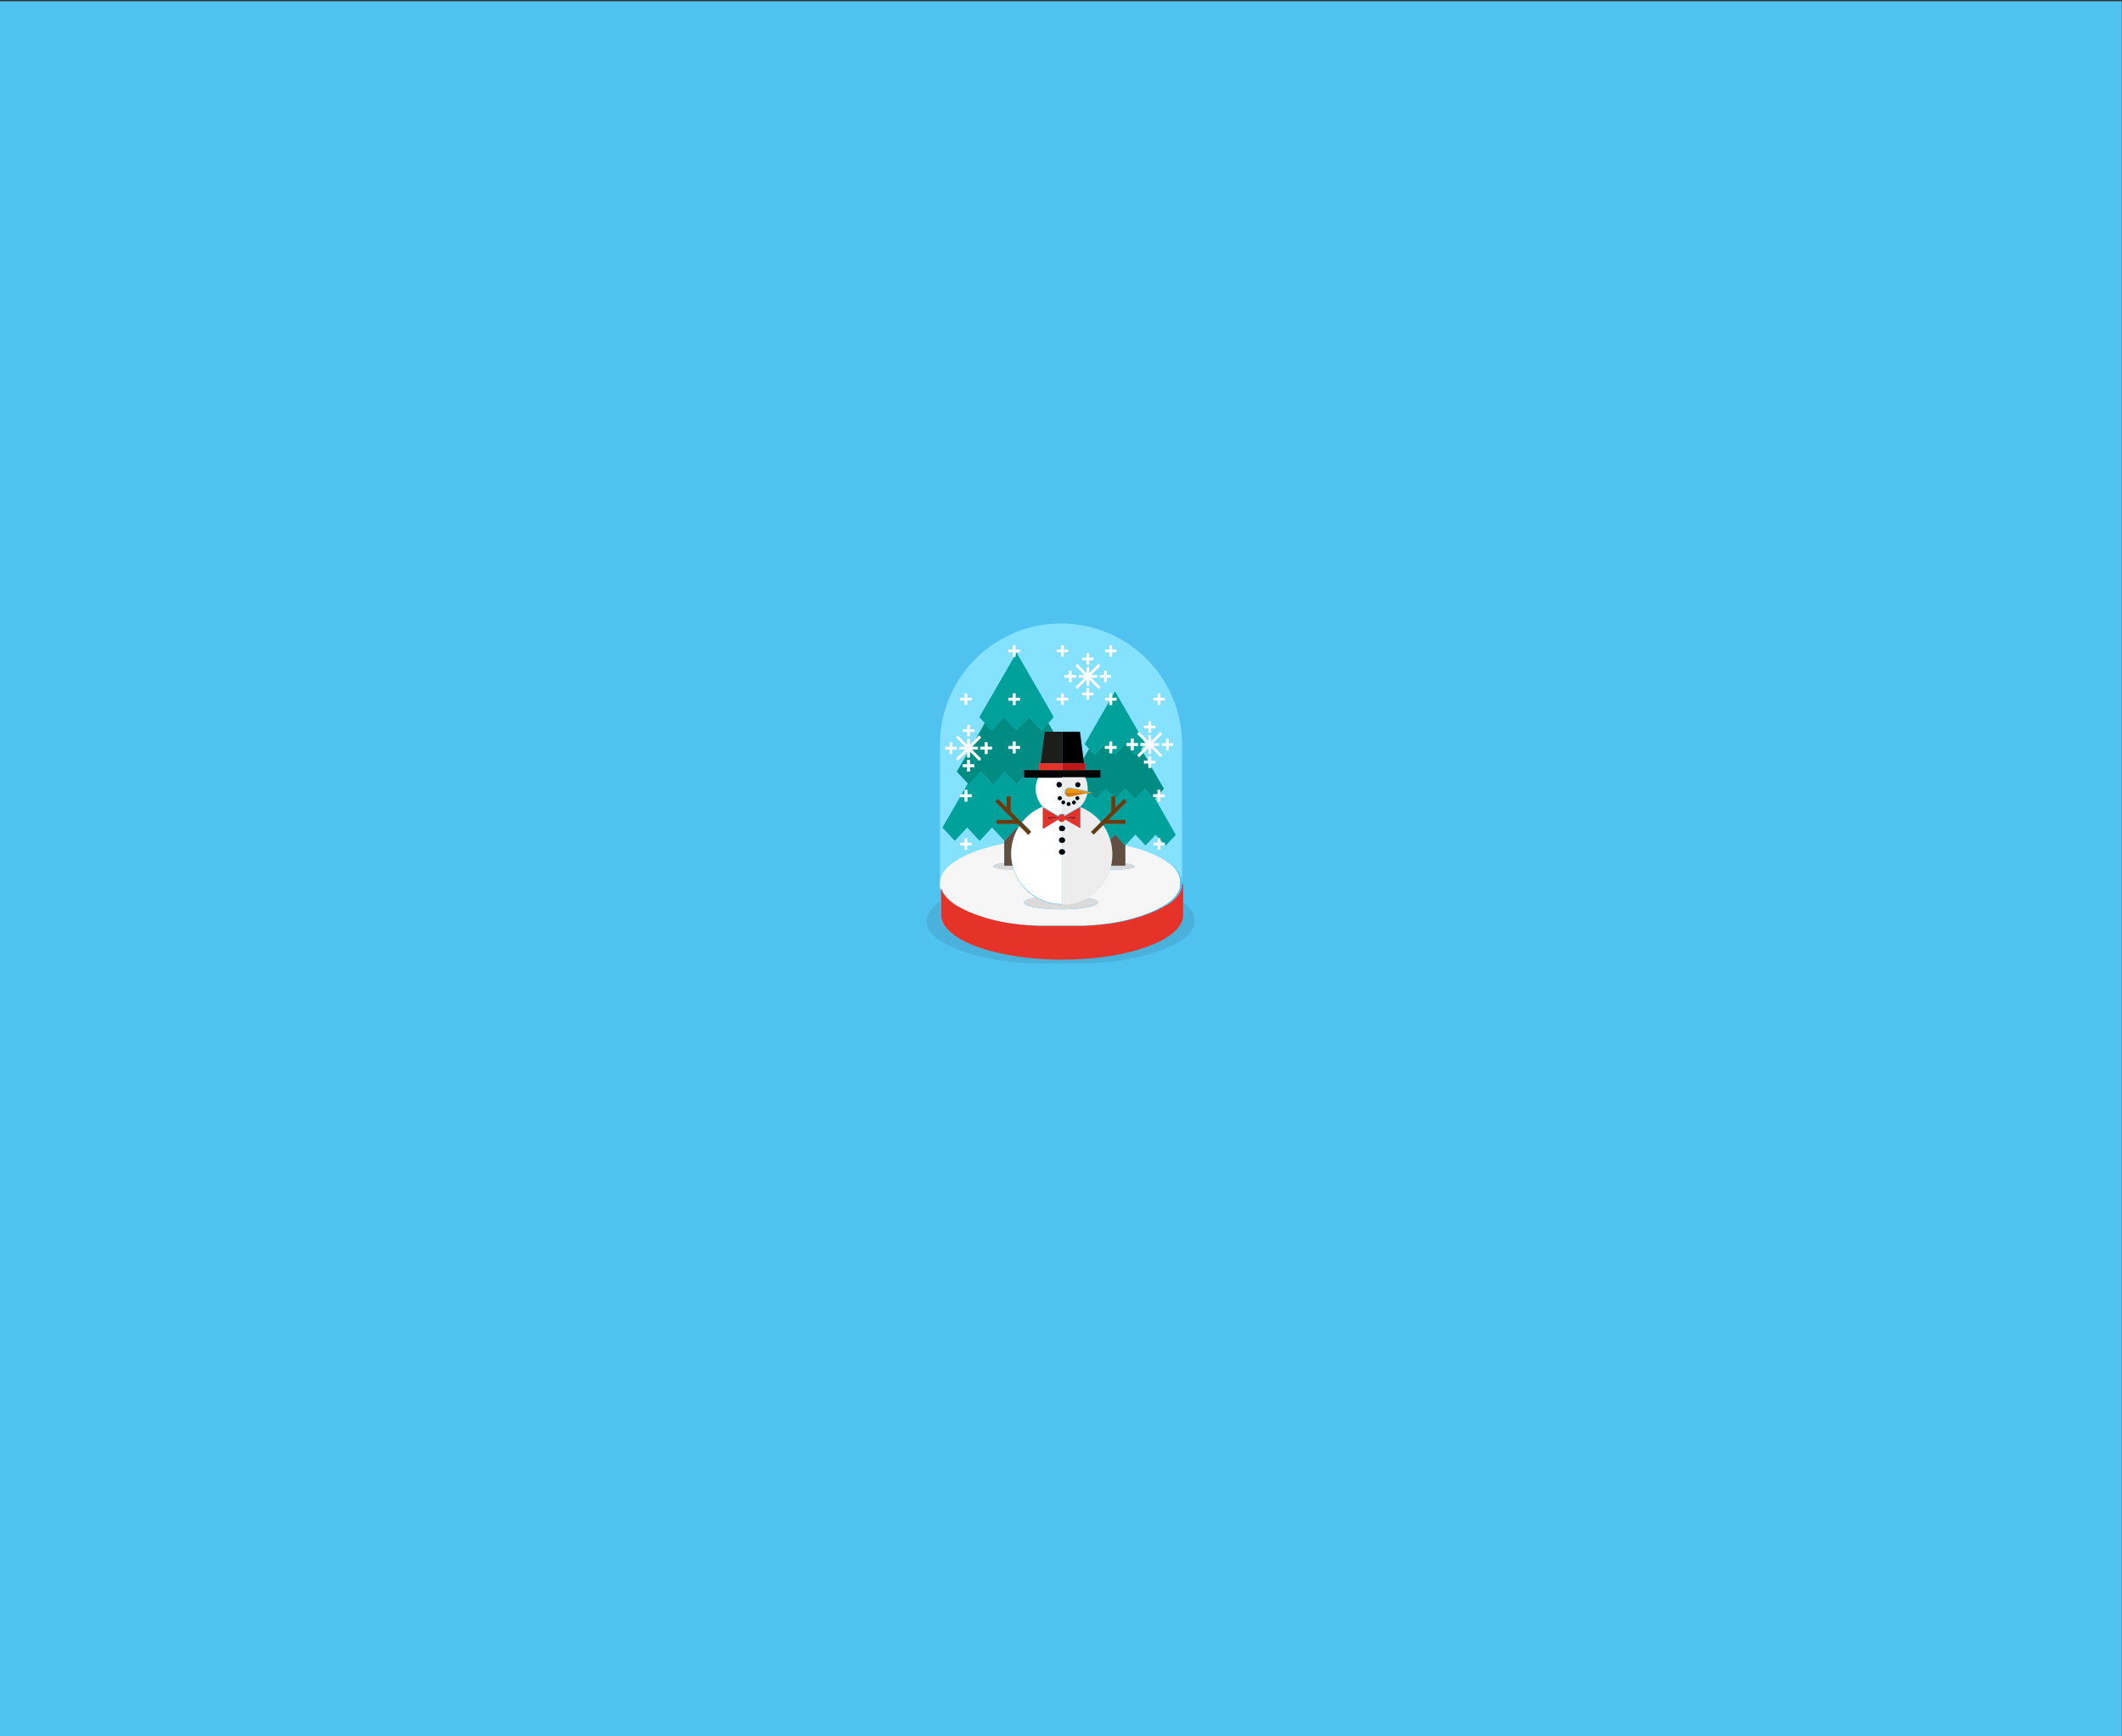 <svg id="Layer_1" data-name="Layer 1" xmlns="http://www.w3.org/2000/svg" viewBox="0 0 792 648"><rect x="0" y="0" width="792" height="648" fill="#333333" stroke="none"/><defs><style>.cls-1{fill:#50c2ef;}.cls-14,.cls-2{fill:#1d1d1b;}.cls-2{opacity:0.1;}.cls-3{fill:#85e2ff;}.cls-4{fill:#f6f6f6;}.cls-5{fill:#e6332a;}.cls-6{fill:#dadada;}.cls-7{fill:#634e42;}.cls-8{fill:#00a19a;}.cls-9{fill:#008c82;}.cls-10{fill:#fff;}.cls-11{fill:#d87b00;}.cls-12{fill:#f39200;}.cls-13{fill:#bf1717;}.cls-15{fill:#683c11;}.cls-16{fill:#ededed;}</style></defs><title>Snowman-loading</title><rect class="cls-1" x="-0.06" y="0.46" width="792" height="648"/><path class="cls-2" d="M441.18,336.49v4.92c0,9.22-20.23,16.69-45.18,16.69s-45.18-7.47-45.18-16.69h0v-4.92c-3.14,2.18-4.91,4.63-4.91,7.21,0,.13,0,.27,0,.41a.78.78,0,0,0,0,.14,2.11,2.11,0,0,0,0,.26c0,.06,0,.12,0,.18a1.7,1.7,0,0,0,0,.22,770678438245.59,770678438245.59,0,0,1,.1.4l.06.21.07.18a2.09,2.09,0,0,0,.08.23c0,.05.05.1.07.16a2.56,2.56,0,0,0,.11.24l.06.13.14.27.05.07a11,11,0,0,0,2.37,2.81c.44.38.92.76,1.44,1.13l0,0c.51.37,1.07.73,1.67,1.08l0,0,.44.25,0,0c.45.25.93.5,1.42.75l.05,0,.46.23.11,0,.48.23h0c.52.24,1.05.47,1.6.7l.17.07.47.19.17.06c.51.21,1,.4,1.58.6l.22.08.48.16.25.09a80,80,0,0,0,9.48,2.51h0l1,.21h0l1,.19.07,0,1,.17.08,0,1,.16.11,0,1,.16.14,0,1,.14.17,0,.95.13.19,0,.93.12.23,0,.91.11.25,0,.9.09.29,0,.87.08.32,0,.86.08.35,0,.84.07.37,0,.84.06.39,0,.82.06.42,0,.8,0,.45,0,.8,0,.45,0,.82,0,.45,0,.83,0,.44,0,.85,0h.44l.94,0h3.3l.94,0H399l.84,0,.47,0,.8,0,.46,0,.81,0,.45,0,.8,0,.45,0,.8,0,.42,0,.82-.06.4,0,.83-.06.37,0,.84-.07.34,0,.87-.08.31,0,.88-.08.29,0,.9-.09.25,0,.91-.11.22,0,.94-.12.19,0,.95-.13.17,0,1-.14.14,0,1-.16.11,0,1-.16.09,0,1-.17.06,0,1-.19h0l1-.21h0a80,80,0,0,0,9.48-2.51l.26-.09.47-.16.22-.08c.54-.2,1.07-.39,1.58-.6l.17-.06.47-.19.17-.07c.55-.23,1.08-.46,1.59-.7h0l.48-.23.11,0,.46-.23.05,0c.49-.25,1-.5,1.42-.75l0,0,.44-.25,0,0c.6-.35,1.15-.71,1.67-1.08l0,0c.52-.37,1-.75,1.44-1.13a11,11,0,0,0,2.37-2.81l.05-.07.14-.27.06-.13a2.56,2.56,0,0,0,.11-.24c0-.06.05-.11.07-.16a2.09,2.09,0,0,0,.08-.23l.07-.18.06-.21a700616761999.77,700616761999.77,0,0,1,.1-.4,1.7,1.7,0,0,0,0-.22c0-.06,0-.12,0-.18a2.11,2.11,0,0,0,0-.26.78.78,0,0,0,0-.14c0-.14,0-.28,0-.41C446.09,341.12,444.32,338.67,441.18,336.49Z"/><polygon class="cls-3" points="434.19 314.44 433.11 313.28 433.11 314.44 434.19 314.44"/><polygon class="cls-3" points="426.5 275.95 427.28 277.31 427.86 277.31 426.5 275.95"/><polygon class="cls-3" points="426.86 278.38 425.83 279.48 426.17 280.06 427.86 278.38 426.86 278.38"/><path class="cls-3" d="M350.82,341.41V329.59c0-6.39,9.71-11.94,24-14.75v-1.15l-4.54-4.87,0,0-4.63,5-4.63-5-.15.16-4.48,4.81-4.59-4.93,6.58-11.39v-1h.58l2.34-4.05L357.17,288l-.14.15,3.92-6.79v-.86L357.5,284l-.76-.76,3.46-3.46H358v-1.07h2.21l-3.45-3.46.76-.76,3.45,3.46v-2.22H362v2.22l2.17-2.17,3.44-6-2-2.19,13-22.49H378v-1.65h-1.65v-1.07H378v-1.65h1.08v1.65h1.64v1.07h-1.64v.82l.38-.67,13.86,24-2,2.19,1.89,3.28h3.31v5.73h0v-5.73h6.6l1.3,10.12,2.14-3.7-1.67-1.79L414,261.78v-.32h-1.65v-1.07H414v-1.65h1.08v1.18l1.07-1.86L425,273.29l.2-.2,3.45,3.46v-2.22h1.08v2.22l3.45-3.46.76.76-3.45,3.46h2.21v1.07h-2.21l3.45,3.46-.76.76-3.45-3.46v2.22h-1.08v-2.22L426.73,281l1.64,2.84h.24v-1.65h1.08v1.65h1.65v1.07h-1.65v1.21l4.76,8.26-1.34,1.44v.57h1.65v1.08h-1.65v1.64H432V297.5h-.46l-.49.52,7.76,13.43-3.72,4-.37-.4v.46h-1.65v1.65H432v-1.65h-1.65v-1.07H432v-1.65h.61l-1.31-1.41,0,0-3.76,4-3.79-4.07L420,315.44c12.73,2.95,21.19,8.18,21.19,14.15V277.86h0a45.18,45.18,0,0,0-90.36,0h0v63.55Zm7.51-27H360v-1.65h1.07v1.65h1.65v1.07h-1.65v1.65H360v-1.65h-1.65Zm76.85-38.78h1.07v1.65h1.65v1.07h-1.65V280h-1.07v-1.65h-1.65v-1.07h1.65Zm-4.79-15.27H432v-1.65h1.07v1.65h1.65v1.07h-1.65v1.65H432v-1.65h-1.65ZM427,270.75h1.64V269.1h1.08v1.65h1.65v1.07h-1.65v1.65h-1.08v-1.65H427Zm-18.76-11.22h-1.65v1.65h-1.07v-1.65h-1.65v-1.07h1.65v-1.65h1.07v1.65h1.65Zm4.16-17.15H414v-1.65h1.08v1.65h1.64v1.07H415.1v1.65H414v-1.65h-1.65Zm-.32,7.87h1.07v1.65h1.65V253h-1.65v1.65h-1.07V253H410.4V251.9h1.65Zm-8.21-4.91h1.65v-1.65h1.07v1.65h1.65v1.07h-1.65v1.65h-1.07v-1.65h-1.65ZM402,247.68l3.46,3.46v-2.22h1.07v2.22l3.46-3.46.76.76-3.46,3.46h2.22V253h-2.22l3.46,3.46-.76.76-3.46-3.46V256h-1.07v-2.22L402,257.19l-.76-.76,3.46-3.46h-2.22V251.9h2.22l-3.46-3.46Zm-3.1,2.57H400v1.65h1.65V253H400v1.65h-1.07V253h-1.65V251.9h1.65Zm-4.57-7.87H396v-1.65h1.07v1.65h1.65v1.07h-1.65v1.65H396v-1.65h-1.65Zm0,18H396v-1.65h1.07v1.65h1.65v1.07h-1.65v1.65H396v-1.65h-1.65Zm-30.69,12.79H362v1.65H361v-1.65h-1.64v-1.07H361v-1.65H362v1.65h1.64Zm-5.34-12.79H360v-1.65h1.07v1.65h1.65v1.07h-1.65v1.65H360v-1.65h-1.65Zm-5.59,18.28h1.65V277h1.08v1.65h1.64v1.07h-1.64v1.65h-1.08v-1.65h-1.65Z"/><path class="cls-4" d="M420,315.44h0v6.78c2.07.21,3.48.62,3.48,1.09,0,.69-3,1.25-6.72,1.25-.88,0-1.72,0-2.5-.09A18.92,18.92,0,0,1,405.8,335c2.48.46,4,1.1,4,1.8,0,1.41-6.18,2.56-13.81,2.56s-13.81-1.15-13.81-2.56c0-.74,1.71-1.41,4.43-1.88a18.89,18.89,0,0,1-8.29-10.41l-.91,0c-3.71,0-6.71-.56-6.71-1.25,0-.51,1.69-.95,4.09-1.14v-7.34c-14.27,2.81-24,8.36-24,14.75,0,.13,0,.27,0,.41s0,.09,0,.14l0,.26,0,.18a1.85,1.85,0,0,0,0,.23c0,.06,0,.13,0,.19s0,.14,0,.2l.06.21c0,.06,0,.13.05.19s.05.15.08.22l.06.16.1.24.06.13.12.27,0,.08a11.27,11.27,0,0,0,2.14,2.81c.4.38.83.76,1.3,1.13l0,0a18.29,18.29,0,0,0,1.51,1.08l0,0,.39.25.05,0c.4.26.83.51,1.27.75l.05,0,.41.22.11.06.43.22h0c.46.23,1,.47,1.44.69l.15.07.43.19.15.07c.46.2.94.4,1.43.59l.2.08.42.17.24.08a65.56,65.56,0,0,0,8.55,2.52h0l.92.2h0l.91.19h.06l.9.17.07,0,.9.17h.1l.88.16.12,0,.87.14.15,0,.86.13.17,0,.84.12.2,0,.83.11.23,0,.81.1.26,0,.78.09.29,0,.78.08.31,0,.76.07.34,0,.75.06.35,0,.75.05.37,0,.73,0,.4,0,.72,0,.41,0,.74,0h.4l.76,0h.39l.77,0h5.47l.76,0h.43l.72,0h.41l.73,0,.4,0,.73,0,.4,0,.73,0,.37,0,.75-.05.35,0,.75-.06.34,0,.76-.07.31,0,.78-.08.28,0,.79-.09.26,0,.81-.1.23,0,.83-.11.19,0,.85-.12.17,0,.86-.13.15,0,.87-.14.12,0,.88-.16h.1l.9-.17.08,0,.89-.17h.06l.91-.19h0l.92-.2h0a64.49,64.49,0,0,0,8.55-2.52l.24-.08.42-.17.2-.08c.49-.19,1-.39,1.43-.59l.15-.07.43-.19.15-.07c.49-.22,1-.46,1.44-.69h0l.42-.22.11-.06.41-.22.05,0c.44-.24.87-.49,1.27-.75l.05,0,.39-.25,0,0a18.29,18.29,0,0,0,1.51-1.08l0,0c.47-.37.9-.75,1.3-1.13a11.27,11.27,0,0,0,2.14-2.81l0-.08.12-.27.06-.13.1-.24.06-.16c0-.07.05-.15.08-.22s0-.13.05-.19l.06-.21c0-.06,0-.13,0-.2s0-.13,0-.19a1.85,1.85,0,0,0,0-.23l0-.18,0-.26c0-.05,0-.1,0-.14s0-.28,0-.41C441.18,323.62,432.72,318.39,420,315.44Z"/><path class="cls-5" d="M441.16,330.14l0,.26,0,.18a1.85,1.85,0,0,1,0,.23c0,.06,0,.13,0,.19s0,.14,0,.2l-.06.21c0,.06,0,.13-.05.19s-.05.15-.08.22l-.06.16-.1.24-.06.13-.12.27,0,.08a11.27,11.27,0,0,1-2.14,2.81c-.4.38-.83.76-1.3,1.13l0,0a18.29,18.29,0,0,1-1.51,1.08l0,0L435,338l-.05,0c-.4.26-.83.51-1.27.75l-.05,0-.41.22-.11.06-.42.22h0c-.47.23-1,.47-1.44.69l-.15.07-.43.19-.15.07c-.46.2-.94.4-1.43.59l-.2.08-.42.17-.24.08a64.49,64.49,0,0,1-8.55,2.52h0l-.92.2h0l-.91.19h-.06l-.89.17-.08,0-.9.17h-.1l-.88.16-.12,0-.87.14-.15,0-.86.13-.17,0-.85.12-.19,0-.83.11-.23,0-.81.1-.26,0-.79.09-.28,0-.78.08-.31,0-.76.07-.34,0-.75.06-.35,0-.75.05-.37,0-.73,0-.4,0-.73,0-.4,0-.73,0h-.41l-.72,0h-.43l-.76,0h-5.47l-.77,0h-.39l-.76,0H391l-.74,0-.41,0-.72,0-.4,0-.73,0-.37,0-.75-.05-.35,0-.75-.06-.34,0-.76-.07-.31,0-.78-.08-.29,0-.78-.09-.26,0-.81-.1-.23,0-.83-.11-.2,0-.84-.12-.17,0-.86-.13-.15,0-.87-.14-.12,0-.88-.16h-.1l-.9-.17-.07,0-.9-.17h-.06l-.91-.19h0l-.92-.2h0a65.56,65.56,0,0,1-8.55-2.52l-.24-.08-.42-.17-.2-.08c-.49-.19-1-.39-1.43-.59l-.15-.07-.43-.19-.15-.07c-.49-.22-1-.46-1.44-.69h0l-.43-.22-.11-.06-.41-.22-.05,0c-.44-.24-.87-.49-1.27-.75l-.05,0-.39-.25,0,0a18.29,18.29,0,0,1-1.51-1.08l0,0c-.47-.37-.9-.75-1.3-1.13a11.27,11.27,0,0,1-2.14-2.81l0-.08-.12-.27-.06-.13-.1-.24-.06-.16c0-.07-.05-.15-.08-.22s0-.13-.05-.19l-.06-.21c0-.06,0-.13,0-.2s0-.13,0-.19a1.85,1.85,0,0,1,0-.23l0-.18,0-.26c0-.05,0-.1,0-.14s0-.28,0-.41v11.82c0,9.22,20.23,16.69,45.18,16.69s45.18-7.47,45.18-16.69V329.59c0,.13,0,.27,0,.41S441.16,330.09,441.16,330.14Z"/><path class="cls-6" d="M374.8,323.06v-.88c-2.4.19-4.09.63-4.09,1.14,0,.69,3,1.25,6.71,1.25l.91,0c-.15-.49-.3-1-.42-1.49Z"/><path class="cls-6" d="M414.64,323.06c-.12.48-.25.95-.4,1.42.78,0,1.62.09,2.5.09,3.71,0,6.72-.56,6.72-1.25,0-.47-1.41-.88-3.48-1.09v.83Z"/><path class="cls-7" d="M374.8,323.06h3.11A18.91,18.91,0,0,1,380,309.3l-.48-.52-4.63,5-.06-.06v9.37Z"/><path class="cls-8" d="M379.49,308.78l.48.52c.19-.32.39-.64.59-.95l-.84-.84h-7.78V306h6.23l-6.77-6.77,1.09-1.09,3.22,3.22v-4.13h1.55v5.67l4.22,4.23a18.86,18.86,0,0,1,7.81-5.83v-.11a9.69,9.69,0,0,1-2.76-6.79,9.51,9.51,0,0,1,.5-3.08l-1-1h-3.86v-.32l-2.69,2.88L375,288l-4.47,4.79L366.11,288l-4.47,4.79-.39-.42-2.34,4.05H360v-1.65h1.07v1.65h1.65v1.08h-1.65v1.64H360V297.5h-1.65v-.07l-6.58,11.39,4.59,4.93,4.48-4.81.15-.16,4.63,5,4.63-5,0,0,4.54,4.87.06.06Z"/><path class="cls-9" d="M386.05,290.23l1,1a9.52,9.52,0,0,1,.41-1Z"/><path class="cls-9" d="M366.11,288l4.46,4.79L375,288l4.46,4.79,2.69-2.88V287.4h5.62v-2.54h.54l1.52-11.8h3.29l-1.89-3.28-2.56,2.75-4.63-5-4.63,5-4.63-5-4.63,5-2.55-2.75-3.44,6,1.28-1.29.76.76-3.46,3.46H365v1.07h-2.22l3.46,3.46-.76.76L362,280.5v2.22H361v-1.36L357,288.15l.14-.15,4.08,4.37.39.42Zm10.23-9.59H378v-1.65h1.08v1.65h1.64v1.07h-1.64v1.65H378v-1.65h-1.65Zm-10.47,1.33v-1.07h1.64V277h1.08v1.65h1.65v1.07h-1.65v1.65h-1.08v-1.65ZM361,288V286.3h-1.64v-1.07H361v-1.65H362v1.65h1.64v1.07H362V288Z"/><rect class="cls-9" x="396.47" y="278.79" height="5.82"/><path class="cls-8" d="M374.82,267.56l4.63,5,4.63-5,4.63,5,2.56-2.75,2-2.19-13.86-24-.38.67v.83h-.48l-13,22.49,2,2.19,2.55,2.75Zm1.52-7.17H378v-1.65h1.08v1.65h1.64v1.07h-1.64v1.65H378v-1.65h-1.65Z"/><path class="cls-7" d="M416.2,311.38l-1.86,2a18.73,18.73,0,0,1,.79,5.39,18.93,18.93,0,0,1-.49,4.29H420v-7.61Z"/><path class="cls-8" d="M406.3,295.5l-.31-.33,0,.26Z"/><path class="cls-8" d="M403.26,301.15v.11a18.8,18.8,0,0,1,7.57,5.52l3.91-3.92v-5.67h.44l-2.62-2.81-3.65,3.92L406.74,296l-.88.18A9.74,9.74,0,0,1,403.26,301.15Z"/><path class="cls-8" d="M427.17,294.38l-3.65,3.92-3.65-3.92-3.58,3.84v3.1l3.22-3.22,1.09,1.09L413.83,306h6.23v1.55h-7.78l-.51.52a18.77,18.77,0,0,1,2.57,5.35l1.86-2,3.78,4.07h0l3.78-4.06,3.79,4.07,3.76-4,0,0,1.31,1.41h.46v.49l1.08,1.16h.57v.61l.37.4,3.72-4L431.09,298l-.27.28Z"/><path class="cls-9" d="M405.13,284.86v2.54h5.62v2.83h-5.64a9.79,9.79,0,0,1,.91,4.13q0,.4,0,.81l.31.33,1.38.28h0l-.93.19,2.17,2.33,3.65-3.92,2.62,2.81h1.11v1l3.58-3.84,3.65,3.92,3.65-3.92,3.65,3.92.27-.28.49-.52h-1.19v-1.08H432v-1.65h1.07v1.08l1.34-1.44-4.76-8.26v.44h-1.08v-1.65H427v-1.07h1.4L426.73,281l-1.57,1.57-.76-.76,1.77-1.78-.34-.58-2.09,2.24L422.16,280h-.11v-.12l-1.42-1.53h-.22v-.24l-.45-.48-3.79,4.06-1.07-1.15v.56H414v-1.65h-1.65v-1.07h.71l-.7-.75-3.78,4.06-2.09-2.24-2.14,3.7.22,1.68Z"/><polygon class="cls-8" points="412.38 277.66 413.08 278.41 414.02 278.41 414.02 276.76 415.1 276.76 415.1 278.41 416.74 278.41 416.74 279.48 415.1 279.48 415.1 280.57 416.17 281.73 419.96 277.66 420.4 278.14 420.4 277.31 422.05 277.31 422.05 275.66 423.13 275.66 423.13 277.31 424.77 277.31 424.77 278.38 423.13 278.38 423.13 280.03 422.16 280.03 423.74 281.73 425.83 279.48 426.86 278.38 425.64 278.38 425.64 277.31 427.28 277.31 426.5 275.95 424.4 273.85 424.96 273.29 416.17 258.06 415.1 259.92 415.1 260.39 416.74 260.39 416.74 261.46 415.1 261.46 415.1 263.11 414.02 263.11 414.02 261.78 404.84 277.69 406.51 279.48 408.6 281.73 412.38 277.66"/><polygon class="cls-8" points="420.63 278.38 422.05 279.91 422.05 278.38 420.63 278.38"/><path class="cls-6" d="M405.05,335.45l-.3.16-.3.15-.24.11-.35.16-.19.09-.41.16-.15.06-.44.17-.12,0-.48.16-.09,0-.51.15-.06,0-.54.15h-.05l-.57.13h0c-.19.05-.39.08-.59.12h0a19.74,19.74,0,0,1-3.1.3h-.26a18.74,18.74,0,0,1-9.66-2.66c-2.72.47-4.43,1.14-4.43,1.88,0,1.41,6.18,2.56,13.81,2.56s13.81-1.15,13.81-2.56c0-.7-1.53-1.34-4-1.8-.17.1-.34.2-.52.29Z"/><path class="cls-10" d="M397.47,304.49l1.17-.67a9.88,9.88,0,0,1-1.46.24A1.21,1.21,0,0,1,397.47,304.49Z"/><path class="cls-10" d="M397.51,305.85a.87.87,0,0,1-.07.17A.87.87,0,0,0,397.51,305.85Z"/><path class="cls-10" d="M397,306.53h0Z"/><path class="cls-10" d="M397.41,306.08l-.06.1Z"/><path class="cls-10" d="M397.3,306.26l-.06.07Z"/><path class="cls-10" d="M397.17,306.4l-.05.05Z"/><path class="cls-10" d="M400.87,337.06l.54-.15Z"/><path class="cls-10" d="M404.45,335.76l.3-.15Z"/><path class="cls-10" d="M403.26,336.28l.41-.16Z"/><path class="cls-10" d="M403.86,336l.35-.16Z"/><path class="cls-10" d="M396.54,337.62V318.91a1.09,1.09,0,0,1-.26,0,1,1,0,0,1,0-2.06.75.75,0,0,1,.26,0v-2.4a1.09,1.09,0,0,1-.26,0,1,1,0,0,1,0-2.06,1.09,1.09,0,0,1,.26,0v-2.39a1.09,1.09,0,0,1-.26,0,1,1,0,0,1,0-2.06.75.75,0,0,1,.26,0v-1.45a1.09,1.09,0,0,1-.26,0,1.29,1.29,0,0,1-1.24-.92l-5.75,3.32v-7.91a18.86,18.86,0,0,0-7.81,5.83l3.39,3.39-1.09,1.09-3.22-3.22c-.2.31-.4.63-.59.95a18.91,18.91,0,0,0-2.06,13.76c.12.51.27,1,.42,1.49a18.86,18.86,0,0,0,17.95,13.07Z"/><path class="cls-10" d="M405.05,335.45l.23-.12Z"/><path class="cls-10" d="M399.64,337.32c.2,0,.4-.07.59-.12C400,337.25,399.84,337.28,399.64,337.32Z"/><path class="cls-10" d="M396.54,337.62a19.74,19.74,0,0,0,3.1-.3A19.74,19.74,0,0,1,396.54,337.62Z"/><path class="cls-10" d="M402.67,336.51l.44-.17Z"/><path class="cls-10" d="M400.25,337.2l.57-.13Z"/><path class="cls-10" d="M402.07,336.71l.48-.16Z"/><path class="cls-10" d="M401.47,336.89l.51-.15Z"/><path class="cls-10" d="M395.08,304.49a1.36,1.36,0,0,1,.29-.43,9.88,9.88,0,0,1-1.46-.24Z"/><rect class="cls-10" x="396.47" y="284.61" height="0.25"/><path class="cls-10" d="M396.72,303.77l-.09,0Z"/><path class="cls-10" d="M397.18,304.06l-.16-.14Z"/><path class="cls-10" d="M396.94,303.88l-.11-.07Z"/><path class="cls-10" d="M396.66,298.74h0Z"/><path class="cls-10" d="M397.06,298.72l.09,0Z"/><path class="cls-10" d="M397.19,298.77l.12.06Z"/><path class="cls-10" d="M396.68,300.22Z"/><path class="cls-10" d="M396.77,298.71h0Z"/><path class="cls-10" d="M393.91,303.82a9.88,9.88,0,0,0,1.46.24,1.28,1.28,0,0,1,.91-.38.83.83,0,0,1,.22,0v-3.57h0l0,0a.77.77,0,0,1,0-1.31l0-8.58h-9a10.08,10.08,0,0,0-.91,4.13,9.69,9.69,0,0,0,2.76,6.79h0Zm2.21-5.4a.76.76,0,0,1-1.09,0,.76.76,0,0,1,0-1.09.79.79,0,0,1,1.09,0,.76.76,0,0,1,0,1.09Zm-.79-6.55a1,1,0,1,1-1,1A1,1,0,0,1,395.33,291.87Z"/><path class="cls-10" d="M396.89,298.7h0Z"/><path d="M395.33,293.84a1,1,0,1,0-1-1A1,1,0,0,0,395.33,293.84Z"/><path d="M402.28,293.84a1,1,0,1,0-1-1A1,1,0,0,0,402.28,293.84Z"/><path d="M402.12,298.66a.76.76,0,0,0,.55-.23.76.76,0,0,0,0-1.09.79.79,0,0,0-1.09,0,.78.78,0,0,0,.54,1.32Z"/><path d="M396.68,300.22a.68.68,0,0,0,.2,0,.75.75,0,0,0,.64-.34.76.76,0,0,0-.21-1.07l-.12-.06,0,0-.09,0h-.29l-.08,0h0l-.17.07h0a.77.77,0,0,0,0,1.31l0,0,.19.08Z"/><path d="M400.82,300.25a.8.8,0,0,0,.43-.13.77.77,0,0,0,.21-1.07.78.78,0,0,0-1.29.86A.79.79,0,0,0,400.82,300.25Z"/><path d="M398.85,300.84a.77.77,0,1,0-.77-.77A.76.76,0,0,0,398.85,300.84Z"/><path d="M395,297.33a.76.76,0,0,0,0,1.09.77.77,0,1,0,1.09-1.09A.79.79,0,0,0,395,297.33Z"/><path class="cls-11" d="M399.26,297.47a1.34,1.34,0,0,0,.4-.06h0l6.2-1.27.88-.18.93-.19h-10.1A1.69,1.69,0,0,0,399.26,297.47Z"/><path class="cls-12" d="M399.66,294.15h0a1.75,1.75,0,0,0-.4,0,1.69,1.69,0,0,0-1.69,1.68h10.11l-1.38-.28-.34-.07Z"/><polygon class="cls-13" points="394.99 305 391.03 304.5 391.03 305.82 394.99 305.32 394.99 305"/><polygon class="cls-13" points="401.52 304.5 397.57 305 397.57 305.32 401.52 305.82 401.52 304.5"/><polygon class="cls-14" points="388.35 284.86 396.47 284.86 396.47 284.62 396.47 278.79 396.47 273.06 393.16 273.06 389.87 273.06 388.35 284.86"/><polygon points="396.47 284.86 404.59 284.86 404.37 283.18 403.07 273.06 396.47 273.06 396.47 278.79 396.47 284.62 396.47 284.86"/><polygon points="396.45 290.23 405.11 290.23 410.75 290.23 410.75 287.4 405.13 287.4 404.91 287.4 396.47 287.4 396.47 287.4 388.03 287.4 387.81 287.4 382.19 287.4 382.19 289.91 382.19 290.23 386.05 290.23 387.44 290.23 396.45 290.23"/><polygon class="cls-13" points="396.47 287.4 404.91 287.4 405.13 287.4 405.13 284.86 404.59 284.86 396.47 284.86 396.47 284.86 396.47 287.4 396.47 287.4"/><polygon class="cls-5" points="396.47 287.4 396.47 284.86 388.35 284.86 387.81 284.86 387.81 287.4 388.03 287.4 396.47 287.4"/><path class="cls-5" d="M395,305.85a1.29,1.29,0,0,0,1.24.92,1.09,1.09,0,0,0,.26,0h0a1.16,1.16,0,0,0,.47-.2h0a.39.39,0,0,1,.1-.08l.05-.05.07-.07.06-.07.05-.08.06-.1,0-.06a.87.87,0,0,0,.07-.17l5.75,3.32v-8h0l-4.62,2.67-1.17.67a1.21,1.21,0,0,0-.29-.43l-.16-.14-.08,0-.11-.07-.11,0-.09,0a.5.5,0,0,0-.13,0h0a.83.83,0,0,0-.22,0,1.28,1.28,0,0,0-.91.38,1.36,1.36,0,0,0-.29.43l-1.17-.67-4.62-2.67h0v8Zm2.53-.85,3.95-.5v1.32l-3.95-.5Zm-6.54-.5,4,.5v.32l-4,.5Z"/><polygon class="cls-15" points="414.74 302.86 410.83 306.78 407.13 310.48 408.22 311.57 411.76 308.02 412.28 307.51 420.06 307.51 420.06 305.96 413.83 305.96 420.6 299.19 419.51 298.1 416.29 301.32 416.29 298.22 416.29 297.19 415.18 297.19 414.74 297.19 414.74 302.86"/><polygon class="cls-15" points="384.87 310.48 381.48 307.09 377.26 302.86 377.26 297.19 375.71 297.19 375.71 301.32 372.49 298.1 371.4 299.19 378.17 305.96 371.94 305.96 371.94 307.51 379.72 307.51 380.56 308.35 383.78 311.57 384.87 310.48"/><polygon class="cls-10" points="402.51 251.9 402.51 252.97 404.73 252.97 401.27 256.43 402.03 257.19 405.49 253.73 405.49 255.95 406.56 255.95 406.56 253.73 410.02 257.19 410.78 256.43 407.32 252.97 409.54 252.97 409.54 251.9 407.32 251.9 410.78 248.44 410.02 247.68 406.56 251.14 406.56 248.92 405.49 248.92 405.49 251.14 402.03 247.68 401.27 248.44 404.73 251.9 402.51 251.9"/><polygon class="cls-10" points="406.56 256.81 405.49 256.81 405.49 258.46 403.84 258.46 403.84 259.53 405.49 259.53 405.49 261.18 406.56 261.18 406.56 259.53 408.21 259.53 408.21 258.46 406.56 258.46 406.56 256.81"/><polygon class="cls-10" points="397.28 252.97 398.93 252.97 398.93 254.62 400 254.62 400 252.97 401.65 252.97 401.65 251.9 400 251.9 400 250.25 398.93 250.25 398.93 251.9 397.28 251.9 397.28 252.97"/><polygon class="cls-10" points="405.49 248.06 406.56 248.06 406.56 246.41 408.21 246.41 408.21 245.34 406.56 245.34 406.56 243.69 405.49 243.69 405.49 245.34 403.84 245.34 403.84 246.41 405.49 246.41 405.49 248.06"/><polygon class="cls-10" points="410.4 252.97 412.05 252.97 412.05 254.62 413.12 254.62 413.12 252.97 414.77 252.97 414.77 251.9 413.12 251.9 413.12 250.25 412.05 250.25 412.05 251.9 410.4 251.9 410.4 252.97"/><polygon class="cls-10" points="362.03 282.72 362.03 280.5 365.48 283.96 366.24 283.2 362.78 279.74 365 279.74 365 278.67 362.79 278.67 366.24 275.21 365.48 274.45 364.2 275.74 362.03 277.91 362.03 275.69 360.95 275.69 360.95 277.91 357.5 274.45 356.74 275.21 360.19 278.67 357.98 278.67 357.98 279.74 360.19 279.74 356.74 283.2 357.5 283.96 360.95 280.5 360.95 281.36 360.95 282.72 362.03 282.72"/><polygon class="cls-10" points="362.03 286.3 363.68 286.3 363.68 285.23 362.03 285.23 362.03 283.58 360.95 283.58 360.95 285.23 359.31 285.23 359.31 286.3 360.95 286.3 360.95 287.95 362.03 287.95 362.03 286.3"/><polygon class="cls-10" points="354.39 281.39 355.46 281.39 355.46 279.74 357.11 279.74 357.11 278.67 355.46 278.67 355.46 277.02 354.39 277.02 354.39 278.67 352.74 278.67 352.74 279.74 354.39 279.74 354.39 281.39"/><polygon class="cls-10" points="362.03 270.46 360.95 270.46 360.95 272.11 359.31 272.11 359.31 273.18 360.95 273.18 360.95 274.83 362.03 274.83 362.03 273.18 363.68 273.18 363.68 272.11 362.03 272.11 362.03 270.46"/><polygon class="cls-10" points="367.51 281.39 368.59 281.39 368.59 279.74 370.24 279.74 370.24 278.67 368.59 278.67 368.59 277.02 367.51 277.02 367.51 278.67 365.87 278.67 365.87 279.74 367.51 279.74 367.51 281.39"/><polygon class="cls-10" points="426.5 275.95 427.86 277.31 427.28 277.31 425.64 277.31 425.64 278.38 426.86 278.38 427.86 278.38 426.17 280.06 424.4 281.84 425.16 282.6 426.73 281.03 428.62 279.14 428.62 281.36 429.69 281.36 429.69 279.14 433.14 282.6 433.9 281.84 430.45 278.38 432.66 278.38 432.66 277.31 430.45 277.31 433.9 273.85 433.14 273.09 429.69 276.55 429.69 274.33 428.62 274.33 428.62 276.55 425.16 273.09 424.96 273.29 424.4 273.85 426.5 275.95"/><polygon class="cls-10" points="426.97 284.94 428.62 284.94 428.62 286.59 429.69 286.59 429.69 286.15 429.69 284.94 431.34 284.94 431.34 283.87 429.69 283.87 429.69 282.22 428.62 282.22 428.62 283.87 428.37 283.87 426.97 283.87 426.97 284.94"/><polygon class="cls-10" points="423.13 278.38 424.77 278.38 424.77 277.31 423.13 277.31 423.13 275.66 422.05 275.66 422.05 277.31 420.4 277.31 420.4 278.14 420.4 278.38 420.63 278.38 422.05 278.38 422.05 279.91 422.05 280.03 422.16 280.03 423.13 280.03 423.13 278.38"/><polygon class="cls-10" points="428.62 273.47 429.69 273.47 429.69 271.82 431.34 271.82 431.34 270.75 429.69 270.75 429.69 269.1 428.62 269.1 428.62 270.75 426.97 270.75 426.97 271.82 428.62 271.82 428.62 273.47"/><polygon class="cls-10" points="433.53 278.38 435.18 278.38 435.18 280.03 436.25 280.03 436.25 278.38 437.9 278.38 437.9 277.31 436.25 277.31 436.25 275.66 435.18 275.66 435.18 277.31 433.53 277.31 433.53 278.38"/><polygon class="cls-10" points="414.02 245.1 415.1 245.1 415.1 243.45 416.74 243.45 416.74 242.38 415.1 242.38 415.1 240.73 414.02 240.73 414.02 242.38 412.38 242.38 412.38 243.45 414.02 243.45 414.02 245.1"/><polygon class="cls-10" points="396.01 245.1 397.08 245.1 397.08 243.45 398.73 243.45 398.73 242.38 397.08 242.38 397.08 240.73 396.01 240.73 396.01 242.38 394.36 242.38 394.36 243.45 396.01 243.45 396.01 245.1"/><polygon class="cls-10" points="379.06 244.27 379.06 243.45 380.71 243.45 380.71 242.38 379.06 242.38 379.06 240.73 377.99 240.73 377.99 242.38 376.34 242.38 376.34 243.45 377.99 243.45 377.99 245.1 378.59 245.1 379.06 245.1 379.06 244.27"/><polygon class="cls-10" points="432.04 263.11 433.11 263.11 433.11 261.46 434.76 261.46 434.76 260.39 433.11 260.39 433.11 258.74 432.04 258.74 432.04 260.39 430.39 260.39 430.39 261.46 432.04 261.46 432.04 263.11"/><polygon class="cls-10" points="415.1 263.11 415.1 261.46 416.74 261.46 416.74 260.39 415.1 260.39 415.1 259.92 415.1 258.74 414.02 258.74 414.02 260.39 412.38 260.39 412.38 261.46 414.02 261.46 414.02 261.78 414.02 263.11 415.1 263.11"/><polygon class="cls-10" points="396.01 263.11 397.08 263.11 397.08 261.46 398.73 261.46 398.73 260.39 397.08 260.39 397.08 258.74 396.01 258.74 396.01 260.39 394.36 260.39 394.36 261.46 396.01 261.46 396.01 263.11"/><polygon class="cls-10" points="377.99 263.11 379.06 263.11 379.06 261.46 380.71 261.46 380.71 260.39 379.06 260.39 379.06 258.74 377.99 258.74 377.99 260.39 376.34 260.39 376.34 261.46 377.99 261.46 377.99 263.11"/><polygon class="cls-10" points="359.98 263.11 361.05 263.11 361.05 261.46 362.7 261.46 362.7 260.39 361.05 260.39 361.05 258.74 359.98 258.74 359.98 260.39 358.33 260.39 358.33 261.46 359.98 261.46 359.98 263.11"/><polygon class="cls-10" points="416.74 279.48 416.74 278.41 415.1 278.41 415.1 276.76 414.02 276.76 414.02 278.41 413.08 278.41 412.38 278.41 412.38 279.48 414.02 279.48 414.02 281.13 415.1 281.13 415.1 280.57 415.1 279.48 416.74 279.48"/><polygon class="cls-10" points="377.99 281.13 379.06 281.13 379.06 279.48 380.71 279.48 380.71 278.41 379.06 278.41 379.06 276.76 377.99 276.76 377.99 278.41 376.34 278.41 376.34 279.48 377.99 279.48 377.99 281.13"/><polygon class="cls-10" points="432.04 294.77 432.04 296.42 430.39 296.42 430.39 297.5 431.58 297.5 432.04 297.5 432.04 299.14 433.11 299.14 433.11 297.5 434.76 297.5 434.76 296.42 433.11 296.42 433.11 295.85 433.11 294.77 432.04 294.77"/><polygon class="cls-10" points="359.98 297.5 359.98 299.14 361.05 299.14 361.05 297.5 362.7 297.5 362.7 296.42 361.05 296.42 361.05 294.77 359.98 294.77 359.98 296.42 358.91 296.42 358.33 296.42 358.33 297.43 358.33 297.5 359.98 297.5"/><polygon class="cls-10" points="434.19 314.44 433.11 314.44 433.11 313.28 433.11 312.79 432.65 312.79 432.04 312.79 432.04 314.44 430.39 314.44 430.39 315.51 432.04 315.51 432.04 317.16 433.11 317.16 433.11 315.51 434.76 315.51 434.76 315.05 434.76 314.44 434.19 314.44"/><polygon class="cls-10" points="359.98 317.16 361.05 317.16 361.05 315.51 362.7 315.51 362.7 314.44 361.05 314.44 361.05 312.79 359.98 312.79 359.98 314.44 358.33 314.44 358.33 315.51 359.98 315.51 359.98 317.16"/><path class="cls-16" d="M415.13,318.77A18.9,18.9,0,0,0,411.77,308l-3.55,3.54-1.09-1.09,3.7-3.7a18.8,18.8,0,0,0-7.57-5.52v7.91l-5.75-3.32a.87.87,0,0,1-.07.17l0,.06-.06.1-.05.08-.06.07-.07.07-.05.05a.39.39,0,0,0-.1.08h0a1.16,1.16,0,0,1-.47.2h0v1.45a1,1,0,0,1,0,2v2.39a1,1,0,0,1,0,2v2.4a1,1,0,0,1,0,2v18.71h0a19.74,19.74,0,0,0,3.1-.3h0c.2,0,.4-.07.59-.12h0l.57-.13h.05l.54-.15.06,0,.51-.15.09,0,.48-.16.12,0,.44-.17.15-.06.41-.16.19-.09.35-.16.24-.11.3-.15.3-.16.23-.12c.18-.09.35-.19.52-.29a18.92,18.92,0,0,0,8.44-10.56c.15-.47.28-.94.4-1.42A18.93,18.93,0,0,0,415.13,318.77Z"/><path d="M395.25,313.54a1,1,0,0,0,1,1,1.09,1.09,0,0,0,.26,0,1,1,0,0,0,0-2,1.09,1.09,0,0,0-.26,0A1,1,0,0,0,395.25,313.54Z"/><path d="M395.25,317.92a1,1,0,0,0,1,1,1.09,1.09,0,0,0,.26,0,1,1,0,0,0,0-2,.75.75,0,0,0-.26,0A1,1,0,0,0,395.25,317.92Z"/><path d="M395.25,309.17a1,1,0,0,0,1,1,1.09,1.09,0,0,0,.26,0,1,1,0,0,0,0-2,.75.75,0,0,0-.26,0A1,1,0,0,0,395.25,309.17Z"/><path class="cls-16" d="M396.49,298.81h0l.17-.07h0l.08,0h.29l.09,0,0,0,.12.06a.76.76,0,0,1,.21,1.07.75.75,0,0,1-.64.34.68.68,0,0,1-.2,0h0l-.19-.08h0v3.57h0a.5.5,0,0,1,.13,0l.09,0,.11,0,.11.07.08,0,.16.14a9.88,9.88,0,0,0,1.46-.24l4.62-2.67h0a9.74,9.74,0,0,0,2.6-5l-6.2,1.27h0a1.34,1.34,0,0,1-.4.06,1.69,1.69,0,1,1,0-3.37,1.75,1.75,0,0,1,.4,0h0l6.3,1.28,0-.26q0-.41,0-.81a9.79,9.79,0,0,0-.91-4.13h-8.66Zm5.09-1.47a.78.78,0,0,1,1.32.55.78.78,0,0,1-.23.54.76.76,0,0,1-.55.23.77.77,0,0,1-.54-1.32Zm-1.19,1.5a.76.76,0,0,1,1.07.21.77.77,0,0,1-.21,1.07.79.79,0,0,1-1.08-.21A.77.77,0,0,1,400.39,298.84Zm-1.54.46a.77.77,0,0,1,0,1.54.77.77,0,1,1,0-1.54Zm3.43-7.43a1,1,0,1,1-1,1A1,1,0,0,1,402.28,291.87Z"/></svg>